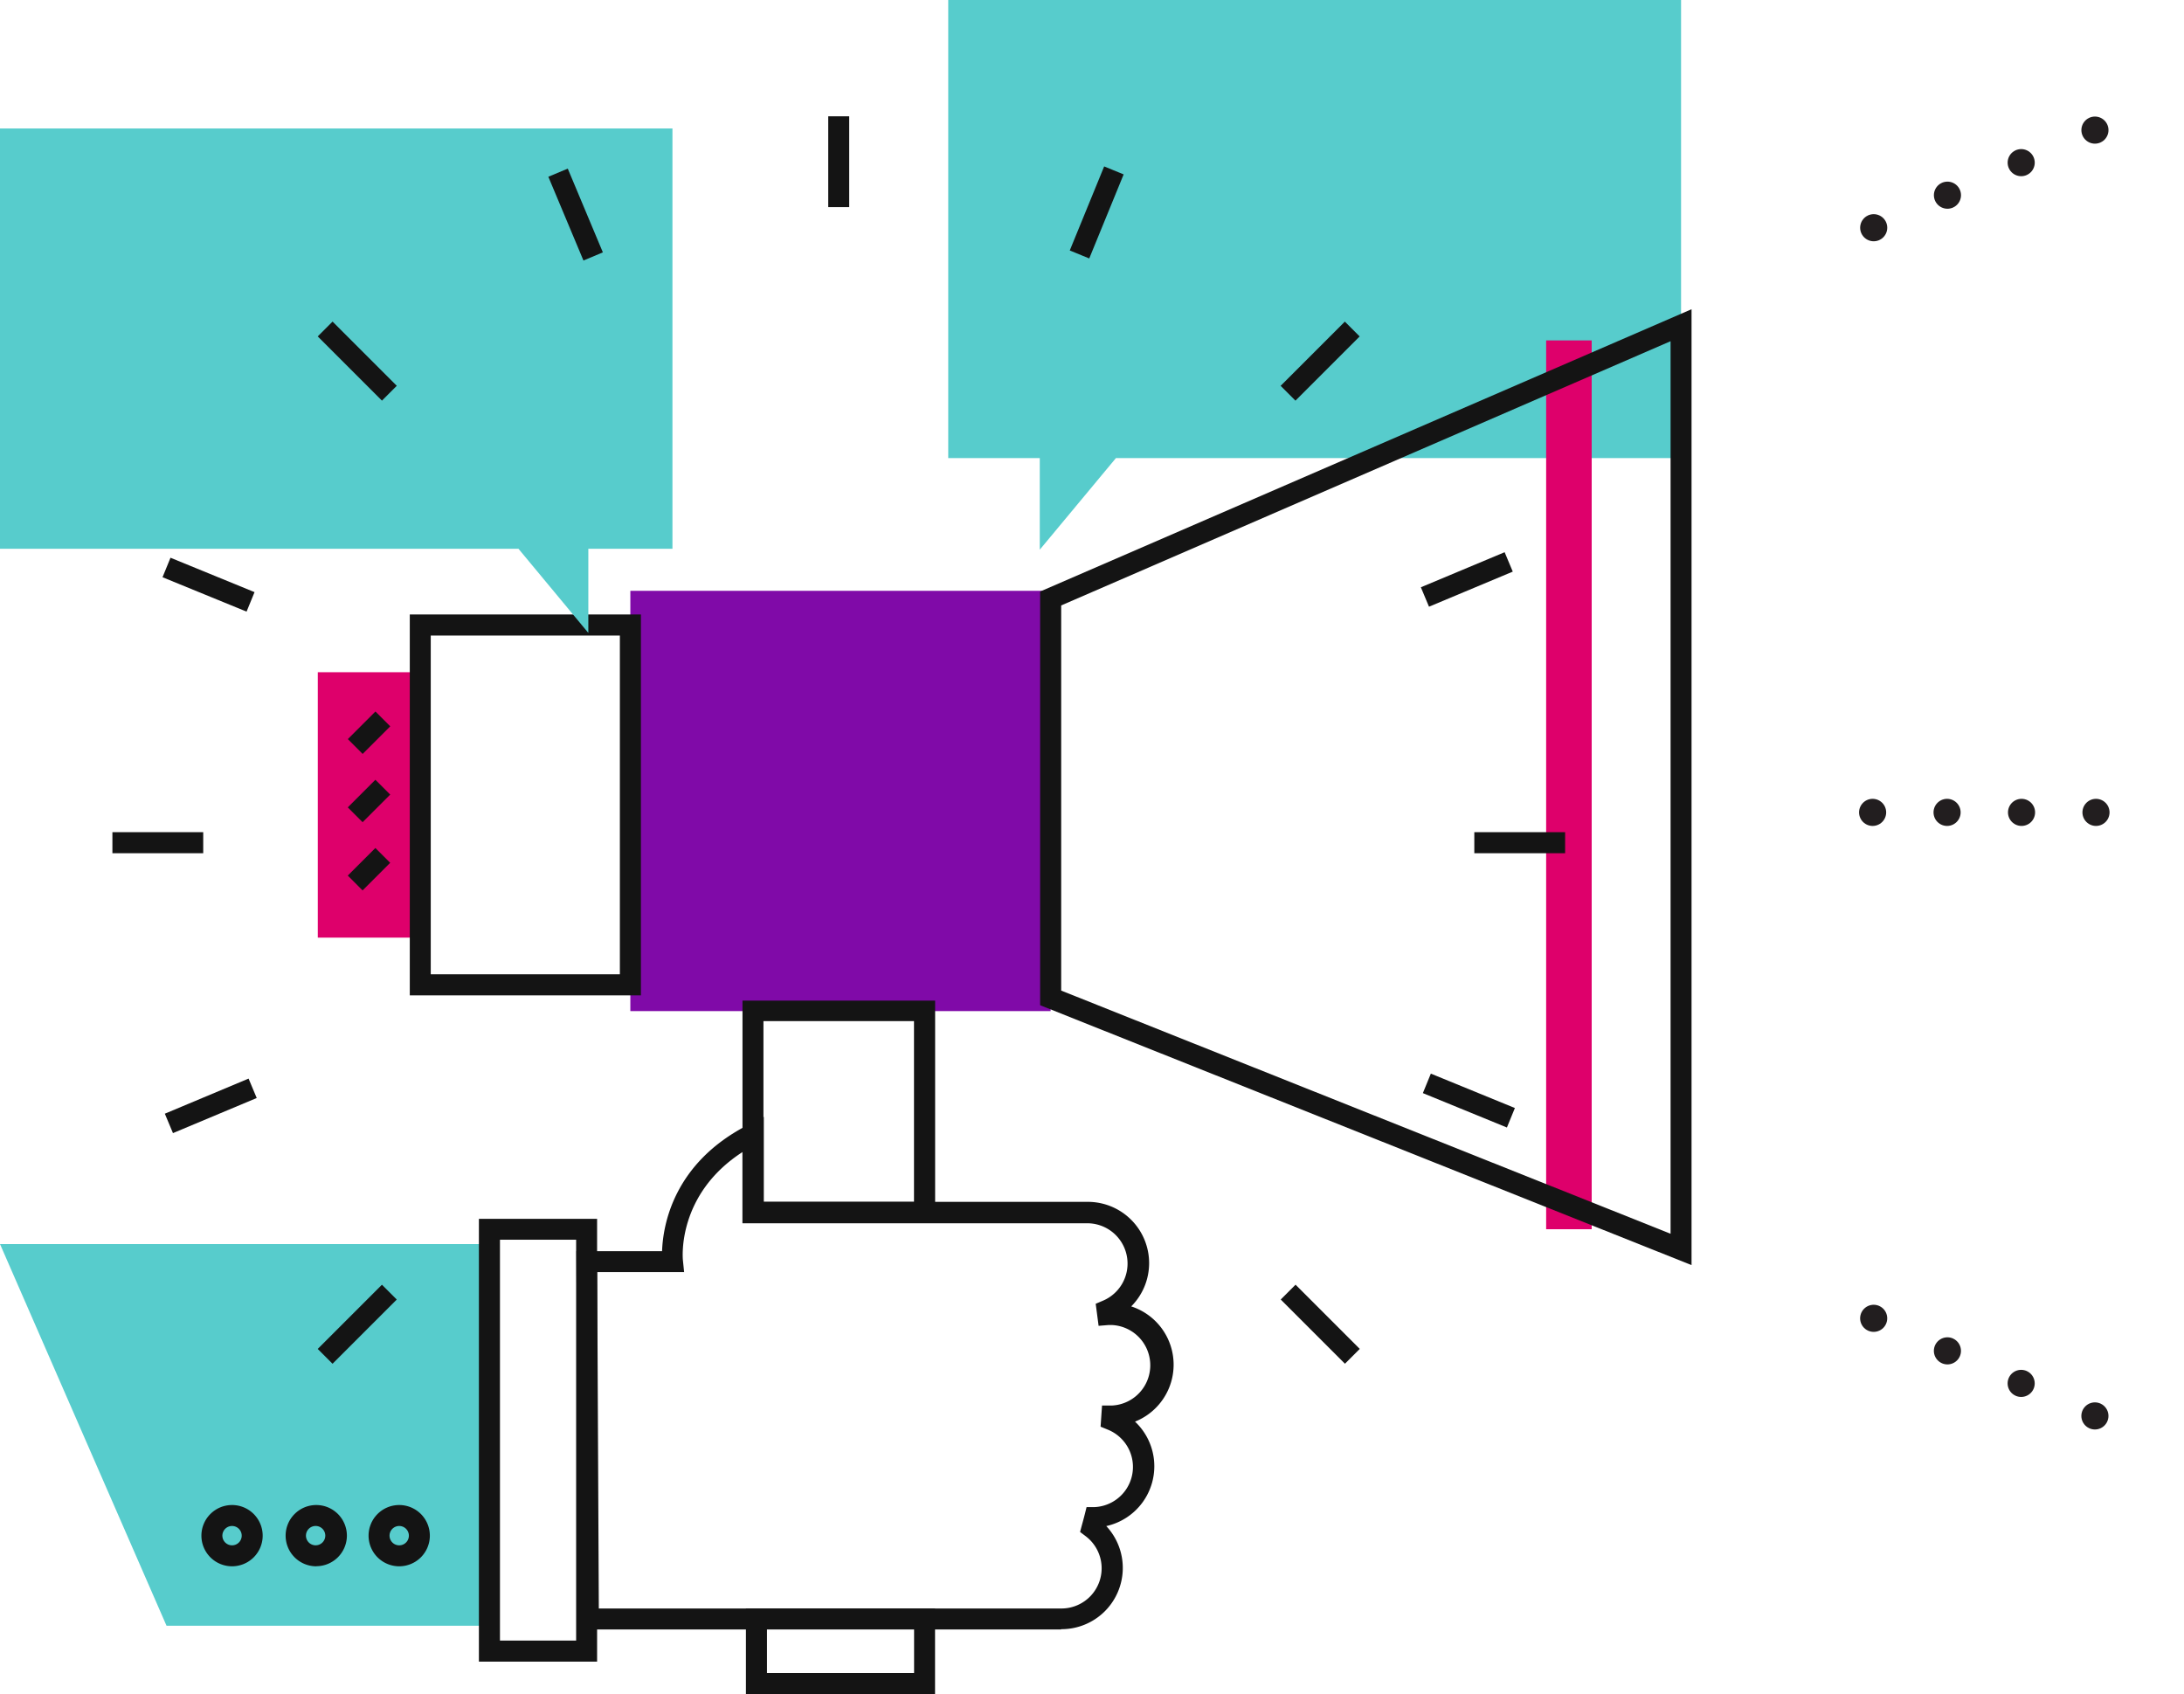 <svg xmlns="http://www.w3.org/2000/svg" viewBox="0 0 241.7 187.47"><defs><style>.cls-1,.cls-10,.cls-11,.cls-14{fill:none}.cls-2{isolation:isolate}.cls-3{clip-path:url(#clip-path)}.cls-4{fill:#57cccc}.cls-5{fill:#800aa8}.cls-6{fill:#de006b}.cls-7{fill:#141414}.cls-8{mix-blend-mode:multiply}.cls-9{clip-path:url(#clip-path-5)}.cls-10,.cls-11,.cls-14{stroke:#221e1f;stroke-linecap:round;stroke-linejoin:round;stroke-width:3px}.cls-10{stroke-dasharray:0 8.92}.cls-12{clip-path:url(#clip-path-6)}.cls-13{clip-path:url(#clip-path-7)}.cls-14{stroke-dasharray:0 8.24}</style><clipPath id="clip-path"><path class="cls-1" d="M0 0h241.7v187.47H0z"/></clipPath><clipPath id="clip-path-5"><path class="cls-1" d="M188.7 2.3h61.8v29h-61.8z"/></clipPath><clipPath id="clip-path-6"><path class="cls-1" d="M188.7 133.79h61.8v29h-61.8z"/></clipPath><clipPath id="clip-path-7"><path class="cls-1" d="M188.5 81.4h62.2v11h-62.2z"/></clipPath></defs><title>block1_5</title><g class="cls-2"><g id="Слой_2" data-name="Слой 2"><g class="cls-3" id="Layer_3" data-name="Layer 3"><path class="cls-4" d="M104.94 0v50.69h10.13v10.14l8.43-10.14h62.54V0h-81.1z"/><path class="cls-5" d="M69.76 65.38h46.51v46.51H69.76z"/><path class="cls-6" d="M171.11 37.67h5.04v98.36h-5.04z"/><path class="cls-7" d="M117.44 109.62l67.44 26.91V37.76L117.44 67zM187.2 140l-72.09-28.76V65.46l72.09-31.24z"/><path class="cls-6" d="M35.17 74.39h11.34v29.37H35.17z"/><path class="cls-4" d="M0 137.67l18.43 42.24h35.73v-42.24H0z"/><path class="cls-3 cls-7" d="M66.27 178h51.17a4.45 4.45 0 0 0 2.71-8l-.62-.47.2-.75q.16-.57.31-1.16l.21-.84h.86a4.45 4.45 0 0 0 1.47-8.58l-.78-.32.16-2.34h1.09a4.46 4.46 0 0 0 0-8.91h-.36l-1.11.09-.32-2.44.82-.35a4.46 4.46 0 0 0-1.74-8.56H82.17v-7.88c-7.23 4.67-6.63 11.7-6.59 12l.13 1.28h-9.62zm51.17 2.32H64l-.21-41.86h9.48c.1-2.86 1.24-9.77 9.57-14l1.69-.86v9.4h35.85a6.78 6.78 0 0 1 4.81 11.57 6.78 6.78 0 0 1 .42 12.75 6.78 6.78 0 0 1-3.18 11.56 6.78 6.78 0 0 1-5 11.41"/><path class="cls-7" d="M55.33 181.55h8.43v-44.36h-8.43zm10.75 2.33H53v-49h13.08z"/><g class="cls-3"><path class="cls-7" d="M44.18 168.87a1.07 1.07 0 1 0 1.07 1.07 1.07 1.07 0 0 0-1.07-1.07m0 4.46a3.39 3.39 0 1 1 3.39-3.39 3.39 3.39 0 0 1-3.39 3.39M35 168.87a1.07 1.07 0 1 0 1 1.06 1.07 1.07 0 0 0-1-1.06m0 4.46a3.39 3.39 0 1 1 3.39-3.39 3.39 3.39 0 0 1-3.39 3.38M25.68 168.87a1.07 1.07 0 1 0 1.07 1.07 1.07 1.07 0 0 0-1.07-1.07m0 4.46a3.39 3.39 0 1 1 3.39-3.39 3.39 3.39 0 0 1-3.39 3.39"/></g><path class="cls-7" d="M84.49 133h16.66v-20H84.49zm19 2.33H82.17v-24.6h21.32zM84.88 180.3h16.28v4.84H84.88zm-2.33 7.17h20.93V178H82.55zM47.67 107.82H68.6V70.33H47.67zm23.26 2.33H45.35V68h25.58z"/><path class="cls-7" transform="rotate(-45 40.845 81.081)" d="M38.68 79.92H43v2.32h-4.32z"/><path class="cls-7" transform="rotate(-45 40.838 88.644)" d="M38.68 87.48H43v2.32h-4.32z"/><path class="cls-7" transform="rotate(-45 40.835 96.195)" d="M38.68 95.03H43v2.32h-4.32z"/><path class="cls-4" d="M0 14.22v46.51h57.38l7.73 9.31v-9.31h9.31V14.22H0z"/><path class="cls-7" d="M91.66 12.87h2.32v10.05h-2.32zM12.44 92.09h10.05v2.33H12.44zM163.16 92.09h10.05v2.33h-10.05z"/><path class="cls-7" transform="rotate(-45 146.106 39.97)" d="M141.08 38.8h10.05v2.32h-10.05z"/><path class="cls-7" transform="rotate(-45 39.54 146.542)" d="M34.51 145.38h10.05v2.32H34.51z"/><path class="cls-7" transform="rotate(-45 39.534 39.965)" d="M38.38 34.94h2.32v10.05h-2.32z"/><path class="cls-7" transform="rotate(-45 146.117 146.536)" d="M144.95 141.51h2.32v10.05h-2.32z"/><path class="cls-7" transform="rotate(-67.74 121.368 23.515)" d="M116.35 22.35h10.05v2.33h-10.05z"/><path class="cls-7" transform="rotate(-67.74 23.087 64.704)" d="M21.92 59.67h2.33v10.05h-2.33z"/><path class="cls-7" transform="rotate(-67.74 162.552 121.803)" d="M161.4 116.78h2.33v10.05h-2.33z"/><path class="cls-7" transform="rotate(-22.72 162.3 64.117)" d="M157.3 62.97h10.05v2.33H157.3z"/><path class="cls-7" transform="rotate(-22.74 23.329 122.373)" d="M18.3 121.21h10.05v2.33H18.3z"/><path class="cls-7" transform="rotate(-22.74 63.701 23.753)" d="M62.54 18.72h2.33v10.05h-2.33z"/><g class="cls-3"><g class="cls-8 cls-9"><path class="cls-10" d="M207.36 25.2l28.56-12.6"/><path class="cls-11" d="M199.2 28.8"/></g><g class="cls-8 cls-12"><path class="cls-10" d="M231.84 156.69l-28.56-12.6"/><path class="cls-11" d="M240 160.29"/></g><g class="cls-8 cls-13"><path class="cls-14" d="M207.24 89.9h28.84"/><path class="cls-11" d="M199 89.9"/></g></g></g></g></g></svg>